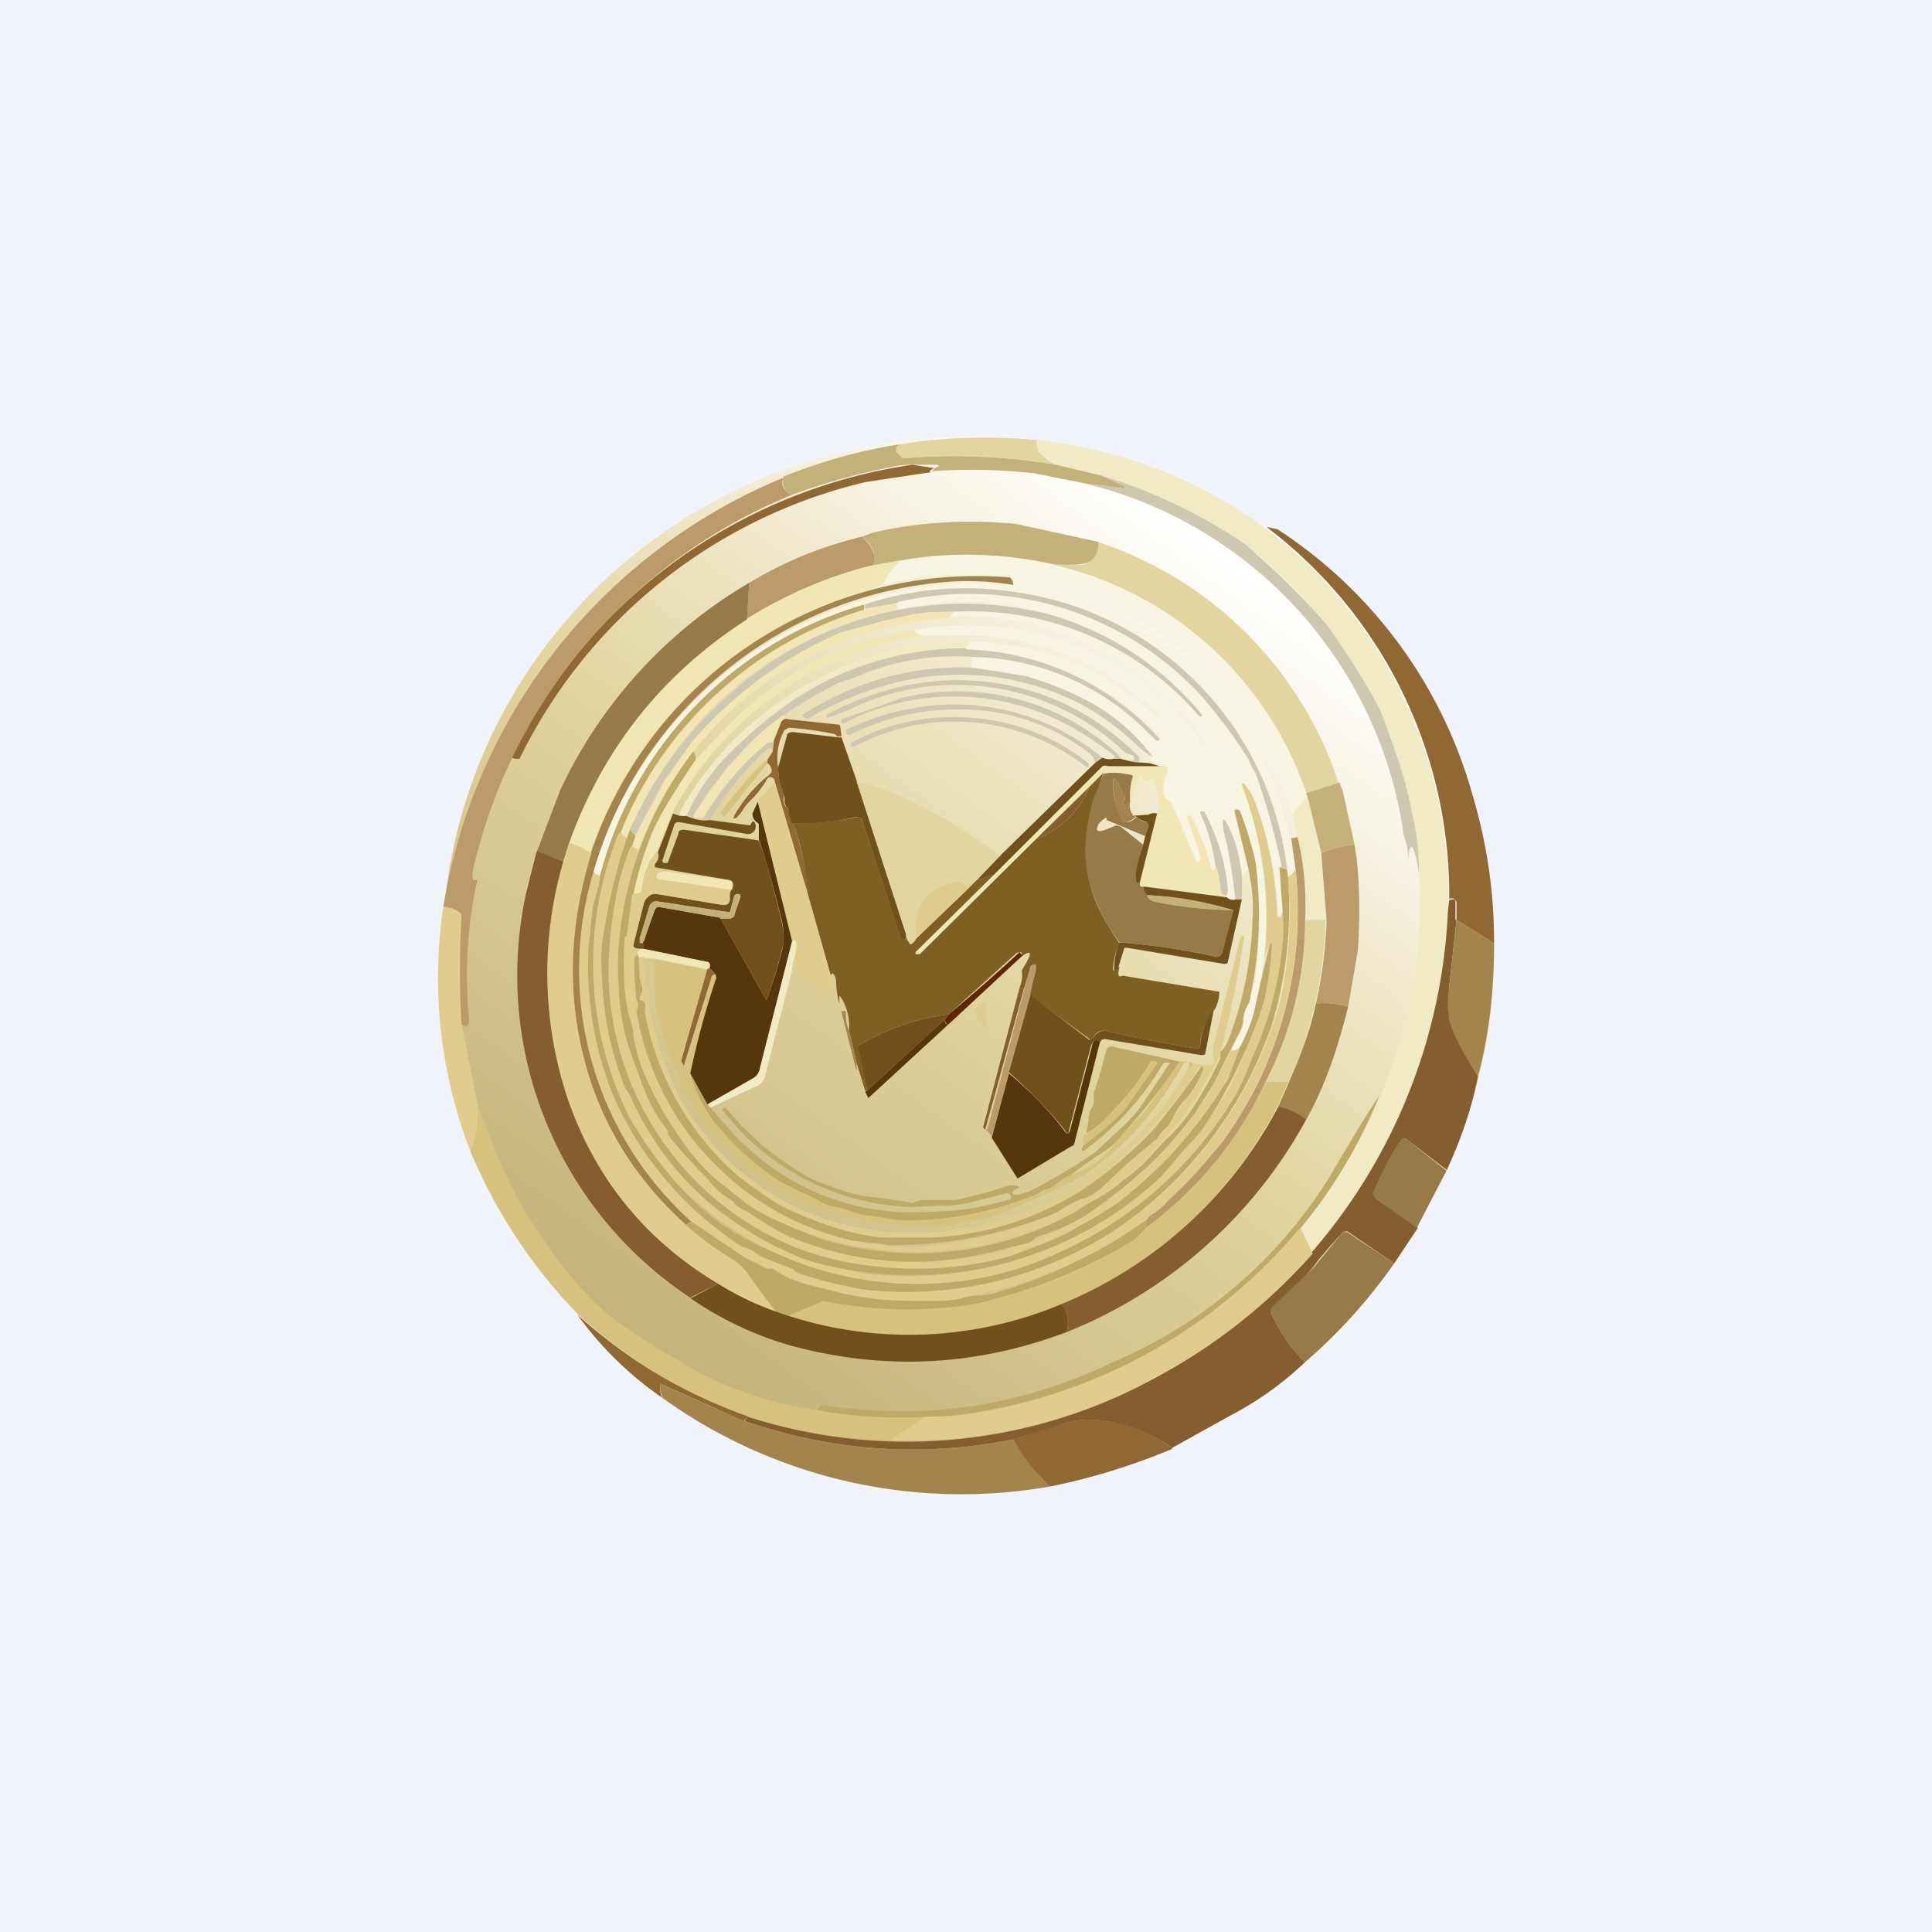<!-- by TradingView --><svg width="18" height="18" viewBox="0 0 18 18" xmlns="http://www.w3.org/2000/svg"><path fill="#F0F3FA" d="M0 0h18v18H0z"/><ellipse cx="9.02" cy="8.89" rx="4.9" ry="4.82" fill="url(#a)"/><path d="M9.66 4.1c0 .05 0 .1.04.13a.56.56 0 0 0 .14.1 5.8 5.8 0 0 0-1.43-.06l-.06-.06v-.04l.03-.03c.43-.07.85-.08 1.28-.04Z" fill="#E3D59F"/><path d="M9.66 4.1c.8.09 1.5.36 2.13.82a4.3 4.3 0 0 1 1.7 3.57 4.97 4.97 0 0 1-1.26 3.19l-.12-.25a4.66 4.66 0 0 0 .95-1.8 4.44 4.44 0 0 0-.2-3 4.57 4.57 0 0 0-1.26-1.56 4.86 4.86 0 0 0-1.34-.64l-.42-.1s-.02 0-.03-.02a.56.56 0 0 1-.11-.08.15.15 0 0 1-.04-.13Z" fill="#F0EAC5"/><path d="m8.38 4.14-.03.03v.04l.06.06a5.8 5.8 0 0 1 1.43.06l.42.1.22.1v.03a3.6 3.6 0 0 0-.34-.05l-.5-.1a5.32 5.32 0 0 0-.96-.02l.03-.03c.05-.02.05-.03 0-.03h-.2c-.05 0-.12 0-.2.02a5.9 5.9 0 0 0-.93.26c-.08-.04-.1-.1-.08-.17.35-.14.7-.24 1.08-.3Z" fill="#C4B17A"/><path d="m8.67 4.4-.6.09a4.82 4.82 0 0 0-3.23 2.58c-.04 0-.06 0-.08-.02A4.97 4.97 0 0 1 8.5 4.33a26.41 26.41 0 0 0 .2.03l-.04.03Z" fill="#8F6834"/><path d="M13.22 8.14c-.04-.27-.08-.32-.1-.15a.57.57 0 0 0-.04-.2 3.94 3.94 0 0 0-2.95-3.28 3.6 3.6 0 0 1 .35.04v-.02l-.22-.1a4.87 4.87 0 0 1 1.34.64 7.06 7.06 0 0 1 .76.75c.25.35.41.62.5.8.14.36.25.68.3.98.04.16.06.33.06.54Z" fill="#CEC8B0"/><path d="M7.3 4.44c-.03.08 0 .13.08.17a4.97 4.97 0 0 0-2.97 3.48c-.02.1 0 .13.04.1-.1.43-.12.88-.08 1.32 0 .04-.02.06-.04.05 0 0-.02 0-.03-.02a6.52 6.52 0 0 1-.02-1.04.25.25 0 0 0-.15-.05 5.23 5.23 0 0 1 3.17-4Z" fill="#BA9B69"/><path d="m9.46 4.88.78.17c0 .11-.04.18-.14.2a.91.91 0 0 1-.32 0c-.46-.1-.92-.1-1.38-.02l-.28.04c.05-.1.02-.18-.09-.27l.11-.04c.44-.1.88-.12 1.32-.08Z" fill="#C4B17A"/><path d="m13.92 8.79-.35-.22V8.4l-.03-.03h-.02c-.01 0-.02 0-.02.02v.09a4.3 4.3 0 0 0-1.7-3.57l.1.02a4.34 4.34 0 0 1 1.82 2.48c.14.47.2.92.2 1.37Z" fill="#8F6834"/><path d="M8.03 5c.1.09.14.18.1.27-.42.11-.8.28-1.17.5l.02-.34c.33-.2.68-.34 1.05-.43Z" fill="#BA9B69"/><path d="m12.48 7.29-.31.1A3.25 3.25 0 0 0 9.8 5.26h.29c.1-.03.15-.1.14-.21a3.52 3.52 0 0 1 2.24 2.24Z" fill="#E3D59F"/><path d="M9.78 5.26a6.1 6.1 0 0 0 .47.14 3.25 3.25 0 0 1 1.92 1.99l.01.03-.14.16a3.12 3.12 0 0 0-.35-.75l-.18-.28a3.2 3.2 0 0 0-3.29-1.1c.05-.1.1-.17.18-.23.46-.08.93-.07 1.38.04Z" fill="#F7F4E2"/><path d="M8.4 5.22a.59.59 0 0 0-.17.22l-.37.13A3.79 3.79 0 0 0 5.5 7.95a.54.54 0 0 0-.21-.1 4.06 4.06 0 0 1 2.82-2.58l.28-.05Z" fill="#F1E6B4"/><path d="M9.41 5.38c.02.02.03.04.03.07a2.54 2.54 0 0 0-.71-.02 3.72 3.72 0 0 0-3.2 2.7c-.11.4-.15.8-.11 1.19.07.81.42 1.5 1.02 2.06l-.05.03c-.48-.44-.8-.95-.95-1.55a3.42 3.42 0 0 1 .27-2.4 3.79 3.79 0 0 1 3.7-2.08Z" fill="#A3844D"/><path d="M9.44 5.45a3.06 3.06 0 0 1 2.47 1.97l.12.4.04.28a.2.2 0 0 1-.07.07V8.1a2.95 2.95 0 0 0-2.52-2.58 3.56 3.56 0 0 0-3.04 1.12c-.4.43-.69.94-.85 1.52a.07.07 0 0 1-.06-.04 3.72 3.72 0 0 1 3.9-2.67Z" fill="#F7F4E2"/><path d="m6.98 5.43-.02.34c-.79.51-1.34 1.2-1.66 2.09l-.05.16L5 7.94l.22-.58a4.4 4.4 0 0 1 1.76-1.93Z" fill="#967B48"/><path d="m12 8.1-.07-.02a4.63 4.63 0 0 0-.36-1.1c-.17-.24-.3-.4-.4-.5a2.94 2.94 0 0 0-2.82-.86l-.29.06v-.05a3 3 0 0 1 1.42-.11 2.95 2.95 0 0 1 2.51 2.58Z" fill="#CEC8B0"/><path d="m11.93 8.08.02.41a.11.11 0 0 0-.01.06l-.03-.01a3.4 3.4 0 0 0-.21-1.04.59.59 0 0 0-.08-.16c-.04-.06-.05-.06-.03 0a3.5 3.5 0 0 1 .1 2.06c-.02.1-.06.21-.14.36-.03.03-.06.04-.08.03l.07-.14c.03-.05.04-.1.05-.14 0-.04 0-.08.03-.12a.6.6 0 0 0 .03-.1l.04-.15a3.74 3.74 0 0 0 .01-1.09 2.11 2.11 0 0 0-.15-.5c0-.01-.01-.02-.03-.01l-.01.01.12.54a.22.22 0 0 1-.06.07c-.01-.16-.05-.31-.12-.45-.05-.1-.07-.1-.05.02l.03.13c.02.06.04.11.04.15l.04.37c-.03 0-.06 0-.08-.02v-.02a.07.07 0 0 0 .01-.05 2.07 2.07 0 0 0-.23-.74h-.02v.02c.06.16.1.31.13.48v.04c0 .02 0 .03-.03.02l-.01-.02c-.04-.17-.1-.33-.17-.47a.03.03 0 0 0-.02-.02h-.02c-.01 0-.02 0-.01.01l.13.38c0 .02 0 .03-.02.04h-.02l-.23-.54a.06.06 0 0 0-.03-.03c-.04-.02-.06-.07-.05-.13 0-.06.02-.1.04-.14v-.04a.07.07 0 0 0-.08-.01l-.09-.03a.14.14 0 0 0 .03-.06 1.8 1.8 0 0 0-.57-.5 3 3 0 0 0-.86-.3l-.26-.03v-.1a2.35 2.35 0 0 1 1.65.71l.07.07h.02l.02-.02v-.01a2.54 2.54 0 0 0-1.82-.82l.04-.07a2.48 2.48 0 0 1 1.74.71h.02l.01-.02v-.01a2.6 2.6 0 0 0-1.78-.74H8.6a.18.18 0 0 1-.09-.05 2.72 2.72 0 0 1 2.7 1.07h.01l.01-.01V6.9a2.7 2.7 0 0 0-2.38-1.15l.05-.06a2.8 2.8 0 0 1 2.28.97h.03v-.03a2.87 2.87 0 0 0-2.84-.95.15.15 0 0 1-.01-.07 2.94 2.94 0 0 1 2.82.86 4.89 4.89 0 0 1 .45.6l.03.07.04.07c.1.28.18.57.24.86Z" fill="#F7F4E2"/><path d="M8.35 5.62v.07a3.24 3.24 0 0 0-1.9 1.11c-.22.26-.42.57-.58.93l-.03.08a.19.19 0 0 1-.06-.06 3.67 3.67 0 0 1 1.14-1.48c.34-.27.72-.47 1.14-.6l.29-.05Z" fill="#F1E6B4"/><path d="M8.88 5.7c-.16 0-.3 0-.44.04a6.7 6.7 0 0 0-.6.16 3.8 3.8 0 0 0-1.66 1.38l-.14.25-.12.26-.05-.06A3.68 3.68 0 0 1 7 6.3a3.24 3.24 0 0 1 2.76-.58 2.87 2.87 0 0 1 1.44.94c-.01.02-.02.02-.03.01a2.8 2.8 0 0 0-2.28-.97Z" fill="#CEC8B0"/><path d="M8.05 5.63v.05a3.57 3.57 0 0 0-1.8 1.25 3.41 3.41 0 0 0-.6 2.91c.07.22.14.41.22.57.1.2.25.4.43.6.16.2.34.35.55.48a4.02 4.02 0 0 0 .9.37c.67.16 1.3.13 1.9-.1a3.67 3.67 0 0 0 2.01-1.89 14.75 14.75 0 0 1 .17-.45l.03-.13a3.28 3.28 0 0 0 .09-.8l-.03-.41.07.02.01.07a3.78 3.78 0 0 1-.16 1.41l-.1.25a3.82 3.82 0 0 1-1.66 1.82c-.65.32-1.31.44-2 .37a3.74 3.74 0 0 1-.67-.17.1.1 0 0 0-.04-.03 2.11 2.11 0 0 1-.36-.16 1.38 1.38 0 0 1-.38-.24 3.25 3.25 0 0 1-.91-1.2 3.2 3.2 0 0 1-.13-2.06 3.56 3.56 0 0 1 2.47-2.53Z" fill="#BFA968"/><path d="m8.89 5.7-.06.06a3.28 3.28 0 0 0-2.88 2.16l-.07-.04.04-.1a59.66 59.66 0 0 0 .27-.5l.25-.36a3.8 3.8 0 0 1 1.4-1.03c.23-.06.43-.12.6-.15.14-.03.29-.04.45-.04Z" fill="#F1E6B4"/><path d="M8.5 5.87c.03.03.06.04.1.05a3.18 3.18 0 0 0-2.34 1.66l-.14.36a.64.64 0 0 0-.13.35c0 .02-.01.03-.03.03l-.06.01a3.07 3.07 0 0 1 .58-1.25 4.5 4.5 0 0 1 .21-.22 3.08 3.08 0 0 1 1.8-.99Z" fill="#F1E6B4"/><path d="M9.03 5.98 9 6.05a2.89 2.89 0 0 0-1.97.76l-.32.31a2 2 0 0 0-.3.48h-.08c0-.03.02-.07.05-.12a3.1 3.1 0 0 1 2.66-1.5Z" fill="#F0EAC5"/><path d="M9 6.05a2.54 2.54 0 0 1 1.8.83v.02h-.03a.52.52 0 0 0-.07-.07 2.35 2.35 0 0 0-1.65-.71 2.3 2.3 0 0 0-1.08.19l-.15.05a3.45 3.45 0 0 0-.68.43c-.07.06-.13.1-.16.15a4.3 4.3 0 0 1-.2.22c-.06.05-.1.12-.17.2l-.14.22c-.01.02 0 .03.02.04h.07c.15-.26.33-.48.55-.68a.06.06 0 0 1 .04-.02h.05L7.2 7l-.01-.02c-.01-.02-.02-.02-.04 0-.21.19-.39.4-.53.65-.06 0-.13 0-.22-.04a2 2 0 0 1 .31-.48 4.13 4.13 0 0 1 .67-.58 2.89 2.89 0 0 1 1.62-.49Z" fill="#CEC8B0"/><path d="M9.05 6.22a42.5 42.5 0 0 1 .51.08 3 3 0 0 1 .61.25c.23.13.42.3.57.5a.5.5 0 0 1-.13-.09 2.42 2.42 0 0 0-.54-.4 2.47 2.47 0 0 0-1.73-.2 3.14 3.14 0 0 0-.82.34l-.03-.02c-.02-.01-.02-.02 0-.03.48-.3 1-.45 1.56-.43Z" fill="#CEC8B0"/><path d="m10.56 7.1-.04-.01c.02 0 .04 0 .05-.02l-.01-.03a.2.2 0 0 1-.1-.05A2.28 2.28 0 0 0 8 6.57a2 2 0 0 1-.3.12v-.03c.49-.26.98-.36 1.47-.31.56.06 1.04.3 1.44.7.01.03.01.04-.01.05h-.04Z" fill="#CEC8B0"/><path d="M10.44 7.07h-.07c.02-.01.02-.02.01-.03a2.95 2.95 0 0 0-.46-.3 2.24 2.24 0 0 0-2.06 0h-.02V6.7a33.41 33.41 0 0 0 .57-.2 2.2 2.2 0 0 1 1.84.39c.08.06.15.12.2.18Z" fill="#CEC8B0"/><path d="m10.27 7.06-.07.05c0-.03-.01-.06-.06-.1a1.96 1.96 0 0 0-1.23-.4c-.34 0-.68.08-1 .24l-.02-.01-.01-.02V6.8c.22-.1.37-.15.48-.17a2.16 2.16 0 0 1 1.91.43Z" fill="#CEC8B0"/><path d="m7.3 6.66.03.05c-.04 0-.06.01-.07.05l-.06.15-.05.01a2.84 2.84 0 0 0-.6.7h-.07c-.02 0-.02-.02-.01-.04a9.37 9.37 0 0 1 .3-.42l.2-.22.16-.15.17-.13Z" fill="#F1E6B4"/><path d="M9.07 6.69h.01a1.97 1.97 0 0 1 1.06.42c.01.04 0 .05-.04.02a1.99 1.99 0 0 0-2.13-.18c-.04.02-.06 0-.03-.04l.03-.01a1.98 1.98 0 0 1 1.1-.21Z" fill="#CEC8B0"/><path d="m7.33 6.7.47.05c.02 0 .03.01.03.03l.01.08c-.03 0-.04 0-.03.01l-.03-.03a3.27 3.27 0 0 0-.43-.06l-.04.02a.53.53 0 0 0-.06.35c0 .09.02.17.05.25a.1.1 0 0 1 0 .05c0 .03.01.06.03.07l.03.04a13.6 13.6 0 0 1 .05.17c.08.25.11.45.11.58l-.3-1.02c0-.03-.02-.05-.05-.05a.05.05 0 0 0-.03.03.95.95 0 0 1-.16.2.46.46 0 0 0-.05.06.34.34 0 0 1-.07.09c-.03.01-.03.01-.02-.02.08-.14.18-.26.3-.36.03-.02.05-.04.05-.06 0-.02-.01-.05-.04-.07v-.03L7.2 7l.01-.1.06-.15c.01-.04.04-.06.07-.05Z" fill="#8F6834"/><path d="M7.8 6.87h.04l.14.4.46 1.43v.04l-.02.02H8.4l-.37-1.12c0-.02-.02-.03-.05-.03-.2.05-.39.07-.6.06a.35.35 0 0 1-.03-.1c0-.02 0-.03-.02-.05a.09.09 0 0 1-.02-.07.1.1 0 0 0-.01-.05.66.66 0 0 1-.05-.25l.08-.29c0-.03.03-.04.06-.04l.42.05Z" fill="#70511C"/><path d="M6.46 7c.02.03.02.06.02.08-.17.25-.3.46-.4.66-.06.15-.13.35-.18.6l-.06.38v.02l-.02.04a3.7 3.7 0 0 0 .04.65l.05.2c0 .1.04.2.08.31.12.3.25.53.39.71.1.15.2.25.28.32l.3.24a3.82 3.82 0 0 0 .71.34A3.03 3.03 0 0 0 10 11.3l.16-.1a1.37 1.37 0 0 0 .3-.2c.14-.1.23-.19.28-.25l.13-.14c.07-.06.13-.13.19-.21.12-.17.22-.35.31-.54V9.8a.24.24 0 0 0 .07-.1c.14-.36.22-.75.23-1.14.01-.13 0-.28-.04-.47l-.13-.54.02-.01.03.01c.07.18.12.35.15.5a3.74 3.74 0 0 1-.05 1.23c0 .04-.02.07-.04.11a.36.36 0 0 0-.03.12c0 .04-.02.09-.05.14l-.07.14-.1.2a.87.87 0 0 1-.1.18l-.12.19-.12.17a4.57 4.57 0 0 1-.8.72c-.16.12-.35.21-.55.27a.1.1 0 0 0-.04.03.18.18 0 0 1-.09.04l-.09.02c-.68.2-1.34.2-1.98-.04a2.32 2.32 0 0 1-.53-.29.23.23 0 0 1-.1-.07.1.1 0 0 0-.03-.03.7.7 0 0 1-.2-.18.52.52 0 0 0-.1-.09 1.2 1.2 0 0 1-.14-.16l-.12-.14a.07.07 0 0 1-.02-.04l-.01-.04a1.3 1.3 0 0 1-.2-.33 7.8 7.8 0 0 1-.13-.35c-.07-.19-.1-.37-.12-.54l-.01-.24v-.23A3.46 3.46 0 0 1 6.46 7Z" fill="#BFA968"/><path d="M10.27 7.06c.03.01.06.02.1.01h.07l.08.02.04.01.15.01.1.03h-.53l-1 1-.18.06.22-.23.88-.86.07-.05Z" fill="#70511C"/><path d="M7.15 7.08v.03l-.4.5-.02-.02c-.01 0-.02-.02 0-.04a3.52 3.52 0 0 1 .39-.45l.03-.02Z" fill="#D7C17F"/><path d="m9.32 7.97-.22.23-.07.07c-.05-.05-.1-.06-.15-.05-.27.07-.38.25-.34.52 0 .02-.02.04-.04.05h-.03a.27.27 0 0 1-.03-.09l-.46-1.42c.41.1.86.33 1.34.7Z" fill="#E3D59F"/><path d="M10.8 7.14c.03-.01.05 0 .08.01v.04a.3.3 0 0 0-.04.14c-.01.06 0 .1.05.13l.03.03.22.54h.03l.02-.04-.13-.38V7.6h.03a2.23 2.23 0 0 1 .2.5c.02.02.03.01.03-.01v-.04c.03.07.04.15.05.23 0 .04.02.06.06.06v.02l-.77-.1c-.03 0-.04 0-.04-.04l.16-.64a.22.22 0 0 0 .02-.09.73.73 0 0 0-.07-.25c-.02.04-.04.05-.07.03a.12.12 0 0 1-.04-.05l-.09.25c0-.08 0-.15.03-.22 0-.02 0-.03-.02-.03a.66.66 0 0 0-.26-.02l-.12.13-.5.49-1.1 1.07h-.03v-.02l.74-.73 1-1a.05.05 0 0 1 .05 0h.48Z" fill="#F1E6B4"/><path d="M10.53 7.47a.17.17 0 0 1-.06.03c-.02 0-.02 0-.01-.02.02-.02.03-.05.01-.07l-.05-.11c-.04-.06-.05-.06-.05 0 0 .12.03.23.09.34 0 .02.01.02.03.02.04 0 .07-.02.1-.05.03.03.06.05.1.05.01 0 .02.01.01.03l-.03.1-.36-.15v-.02h-.01a.39.39 0 0 0-.06.05c-.04.07-.02.09.06.06l.1-.04.04.01.21.17a1.4 1.4 0 0 0-.07.32c0 .03.01.04.04.03 0 .03 0 .05.04.04 0 .03 0 .05.03.07 0 .04.03.06.07.07.23.05.48.07.73.08l-.1.4c-.01.03-.04.04-.08.03a6.4 6.4 0 0 0-.88-.13 1.9 1.9 0 0 1-.26-.49c-.09-.27-.08-.57.03-.88l.08-.2c.08-.02.16-.01.26.01.01 0 .02.01.01.03a.57.57 0 0 0-.02.22Z" fill="#967B48"/><path d="M10.28 7.2c-.03.08-.05.16-.08.21-.1.31-.12.6-.03.88.05.16.14.32.26.5a.64.64 0 0 0-.06.23v.02h.04c0-.02 0-.03.02-.03-.02.08-.01.1.03.08l.9.15c0 .07-.02.12-.04.16a.55.55 0 0 0-.14.35c0 .02 0 .02-.03.02-.3-.05-.57-.1-.82-.16-.07-.02-.12 0-.15.07 0 .02-.02.02-.03 0l-.56-.41.06-.23c0-.05 0-.06-.04-.03l-.02.04-.05.16-.04-.01a.3.3 0 0 0 .02-.16c.1-.16.1-.2 0-.13 0-.03 0-.04-.02-.04l-.03.01-.63.57c-.3.04-.57.13-.82.28-.01 0-.02.02-.01.04l.07.39h-.02l-.08-.26-.07-.3a.5.5 0 0 0-.07-.3c-.02-.03-.02-.02-.02 0v.05c0 .02 0 .02 0 0a.82.82 0 0 1-.03-.2c0-.03-.01-.06-.03-.08h-.01l-.01.02-.22-.78a2.15 2.15 0 0 0-.13-.64c.2 0 .4-.01.6-.06.02 0 .03 0 .04.03l.37 1.11h.04V8.7c0 .03.01.06.03.08 0 .02.02.02.03.01a.14.14 0 0 0 .04-.05l.49-.47.07-.07.17-.06-.74.73v.02h.04l1.08-1.07a.9.9 0 0 0 .5-.49l.13-.13Z" fill="#7E5F24"/><path d="M10.53 7.47c-.01.05 0 .09.03.13l.02.01a.17.17 0 0 1-.09.05c-.02 0-.03 0-.04-.02a.86.86 0 0 1-.08-.33c0-.07.01-.07.05-.01l.05.1c.02.03.01.06-.01.08-.01.02-.01.02.01.02l.06-.03Z" fill="#A3844D"/><path d="m7.52 8.31.22.78.02.16c0 .01 0 .02-.02.01a1.02 1.02 0 0 1-.36-.22l.03-.15.01-.07c0-.06-.01-.07-.05-.05l-.31-1.31.16-.17.3 1.02Z" fill="#E0CC8E"/><path d="m11.95 8.5.01.14a3.28 3.28 0 0 1-.3 1.23c-.05.14-.1.24-.14.32a3.67 3.67 0 0 1-1.87 1.57 3.14 3.14 0 0 1-3.35-.74c-.18-.21-.32-.41-.43-.6a3.2 3.2 0 0 1-.1-2.67l.07.06c-.1.32-.19.64-.23.98v.31l.04.32a2.97 2.97 0 0 0 .2.76l.02.02c.18.41.43.75.76 1.03a3.17 3.17 0 0 0 1.02.55l.2.04.22.05a3.4 3.4 0 0 0 2.88-1.06l.1-.12.18-.21.2-.3c.14-.28.25-.56.33-.83.05-.15.08-.33.09-.54 0-.02 0-.03-.02 0a.3.3 0 0 0-.05.12 3.5 3.5 0 0 0-.2-1.59c-.02-.06 0-.06.04 0 .03.03.05.08.08.15a3.4 3.4 0 0 1 .2 1.05l.03.01.02-.06Z" fill="#E0CC8E"/><path d="m12.48 7.29.03.08.11.5a1 1 0 0 0-.31.08l-.13-.53-.01-.03.31-.1Z" fill="#C4B17A"/><path d="m9.65 7.82.5-.49a.9.9 0 0 1-.5.49Z" fill="#845E2F"/><path d="m12.3 7.95.05.63h-.2c.02-.27 0-.53-.06-.78l-.05-.22.14-.16.13.53Z" fill="#F0EAC5"/><path d="m7.38 8.77-.3 1.19c-.01.04-.03.07-.07.09l-.42.24-.16-.29a10.34 10.34 0 0 1 .24-.92l-.06-.06c.01-.04 0-.06-.03-.06l-.59-.12v-.06l.11-.3c.01-.02.02-.03.04-.03l.57.1.43.77a4.84 4.84 0 0 0 .15-.48.73.73 0 0 0-.02-.32 8.63 8.63 0 0 0-.2-.7V7.7c0-.02 0-.03-.02-.04a.1.1 0 0 1-.04-.08l.05-.11.32 1.3Z" fill="#56370B"/><path d="m10.78 7.58-.16.64c-.03.01-.04 0-.04-.03 0-.09.03-.2.07-.32l.02-.08.03-.1-.01-.03a.19.19 0 0 1-.1-.05l-.03-.01.14-.01a.1.1 0 0 1 .08-.01Z" fill="#70511C"/><path d="M11.43 8.34c-.04 0-.06-.02-.06-.06a.65.65 0 0 0-.05-.23 1.58 1.58 0 0 0-.14-.48l.01-.01h.03c.12.23.2.48.22.73l-.01.05Z" fill="#CEC8B0"/><path d="M6.32 7.6c.04 0 .06.01.07 0 .09.04.16.05.22.04l.38.05c.02-.05.04-.05.05 0 0 .02 0 .04-.02.06a.07.07 0 0 1-.06.02l-.63-.11c-.02 0-.04 0-.05.03l-.11.33.01.02h.04l.1-.27c0-.03.02-.04.05-.04l.7.1c.08.22.14.45.2.7.03.12.04.22.02.3a4.84 4.84 0 0 1-.15.49l-.43-.77h.1c.01 0 .03 0 .03-.02l.06-.18-.01-.02h-.02c-.01 0-.02 0-.03.02l-.04.15H6.8l-.66-.1c-.04-.01-.07 0-.08.05l-.1.29c0 .02 0 .04.02.05l.02-.01v.06h-.02c-.06 0-.08-.01-.08-.04l.1-.39c.03-.06.07-.09.13-.08l.6.1c.04 0 .06 0 .07-.04 0-.06 0-.09.02-.1.02-.05.01-.08-.02-.09a359.04 359.04 0 0 1-.7-.12v-.03a.1.1 0 0 0 .03-.11l.14-.36.06.02Z" fill="#70511C"/><path d="M11.57 8.16v.22a.17.17 0 0 0-.06 0 6.28 6.28 0 0 0-.08-.52.9.9 0 0 1-.03-.13c-.02-.12 0-.13.05-.02.07.14.1.29.12.45Z" fill="#CEC8B0"/><path d="m5.92 7.79-.03.09c-.07.14-.11.28-.14.43a3.46 3.46 0 0 0 0 1.31c.04.19.1.36.17.52a2.67 2.67 0 0 0 2.26 1.66 3.33 3.33 0 0 0 1.74-.3c.21-.12.38-.21.5-.3a4.12 4.12 0 0 0 1.02-1.15l.11-.29c.08-.15.12-.27.14-.36a21.75 21.75 0 0 1 .14-.6c.02-.02.02-.01.02.01-.01.2-.04.39-.08.54a4.8 4.8 0 0 1-.54 1.13 1.4 1.4 0 0 1-.18.21l-.1.12-.14.16a3.4 3.4 0 0 1-3.32.76c-.33-.13-.6-.3-.85-.5a2.73 2.73 0 0 1-.78-1.05 4.65 4.65 0 0 1-.03-.03 2.97 2.97 0 0 1-.22-1.05 1.4 1.4 0 0 1 0-.31c.05-.34.12-.66.23-.98l.03-.08.05.06Z" fill="#BFA968"/><path d="M12.09 7.8c.06.25.08.51.07.77a3.3 3.3 0 0 1-.37 1.51c-.25.54-.62.99-1.1 1.35-.03-.02-.02-.05.02-.1.08-.05.14-.1.16-.13a22.98 22.98 0 0 1 .48-.51 3.64 3.64 0 0 0 .72-2.6l-.04-.28.06-.01Z" fill="#BA9B69"/><path d="M5.51 7.95c-.2.65-.23 1.29-.07 1.91a3.09 3.09 0 0 0 1.38 1.87.5.5 0 0 1 .15.14l.26.35a3.15 3.15 0 0 1-1.94-1.97 3.52 3.52 0 0 1-.04-2.23l.05-.16c.08.02.16.05.21.1Z" fill="#E0CC8E"/><path d="m12.62 7.87.02.13c.03.29.03.57.01.86l-.09.52a.73.73 0 0 0-.3-.03c.06-.26.09-.51.1-.77l-.05-.63a1 1 0 0 1 .31-.08Z" fill="#BA9B69"/><path d="m5.88 7.88.07.04a3.77 3.77 0 0 0-.2 1.15l.02.24c.01.17.05.35.12.54l.13.35c.06.13.12.24.2.33v.04l.03.04.12.14.15.16.09.1a.7.7 0 0 0 .2.17.1.1 0 0 1 .03.03c.02.02.05.05.1.07l.04.02c.19.13.35.22.5.27a3.08 3.08 0 0 0 2.89-.41 4.57 4.57 0 0 0 .77-.8l.13-.19.1-.19.1-.2c.02.02.05 0 .08-.02l-.11.3a8 8 0 0 1-.53.7c-.2.2-.37.35-.5.45a4.6 4.6 0 0 1-1.02.5 3.33 3.33 0 0 1-1.9-.06 2.79 2.79 0 0 1-1.82-2.67c.01-.22.03-.45.08-.67.03-.15.07-.3.13-.43Z" fill="#E0CC8E"/><path d="M5.25 8.02a3.7 3.7 0 0 0 .04 2.22c.26.75.73 1.32 1.4 1.72l-.26.13A3.6 3.6 0 0 1 4.9 8.33l.1-.4.24.09Z" fill="#845E2F"/><path d="M6.12 7.94a.1.1 0 0 1-.02.11v.03l.02.01.1.03c-.06 0-.1.01-.1.04l.01.02.68.11c-.01.01-.02.04-.02.1 0 .03-.03.05-.07.04l-.6-.1c-.06-.01-.1.02-.12.08l-.1.4c-.01.02.01.03.07.03-.03.02-.04.04-.03.06-.02 0-.03.01-.03.03a3.52 3.52 0 0 0 .02.38c.02.03.02.06 0 .1v.05l.08.27c.03.1.05.19.09.27a2.63 2.63 0 0 0 2.42 1.62 3.95 3.95 0 0 0 1.34-.33l.22-.12.04-.01.18-.13a7.04 7.04 0 0 1 .48-.42.33.33 0 0 1 .06-.08.33.33 0 0 0 .1-.12.68.68 0 0 1 .08-.13c.09-.1.15-.2.19-.32 0-.01 0-.02-.02-.02-.03 0-.04.02-.05.06a4.17 4.17 0 0 1-1.35 1.25 2.87 2.87 0 0 1-1.1.28h-.48c-.28-.03-.59-.13-.93-.3a2.11 2.11 0 0 1-.4-.27A2.65 2.65 0 0 1 6 9.44v-.08c0-.02 0-.03-.02-.03l-.02-.01v-.03c.02-.03.03-.07.02-.1a3.6 3.6 0 0 1-.02-.06v-.21H6c-.01.04 0 .07.03.1v.04a.35.35 0 0 0-.02.13h.02l.02.02v.16c0 .03 0 .06.02.1l.02.08.03.13c.1.36.24.64.43.87a2.42 2.42 0 0 0 2.01.93c.2 0 .3-.02.34-.02.32-.05.64-.16.97-.31a.8.8 0 0 0 .17-.11l.16-.12c.11-.07.2-.13.25-.18l.4-.44c.06-.09.14-.2.22-.35l.04-.04.15.02.04-.01a.04.04 0 0 0 .01-.05.28.28 0 0 1 0-.14 2935.63 2935.63 0 0 1 .25-1.01h.03v.02a9.77 9.77 0 0 1-.23 1.1 3.37 3.37 0 0 1-.5.76l-.13.14a1.99 1.99 0 0 1-.34.3c-.06.05-.14.1-.24.15l-.16.1a3.03 3.03 0 0 1-2.71.1 1.64 1.64 0 0 1-.33-.18l-.3-.24a1.88 1.88 0 0 1-.28-.32 3.29 3.29 0 0 1-.39-.7c-.04-.12-.07-.22-.08-.32 0-.05-.02-.11-.05-.2l-.03-.2a3.71 3.71 0 0 1 0-.5l.02-.01.05-.39h.06l.03-.04a.64.64 0 0 1 .13-.35Z" fill="#E0CC8E"/><path d="M12.07 8.1a3.63 3.63 0 0 1-1.82 3.54 4.9 4.9 0 0 1-1.27.45.87.87 0 0 1-.23.03h-.27c-.28 0-.53-.04-.75-.1l-.2-.05a.8.8 0 0 1-.3-.13.05.05 0 0 0-.03-.01h-.02l-.03-.01a1.47 1.47 0 0 0-.2-.1 145.5 145.5 0 0 0-.5-.33 3.16 3.16 0 0 1-.92-3.27c.01.02.03.03.06.04 0 .06-.02.12-.04.19a.97.97 0 0 0-.04.18l-.01.16-.02.14c-.02.5.06.96.24 1.4a3.25 3.25 0 0 0 1.2 1.39c.03 0 .07.02.1.04l.07.05.29.11a.1.1 0 0 1 .03.03l.04.02c.26.08.48.13.64.15a3.57 3.57 0 0 0 2.74-.9 3.82 3.82 0 0 0 1.1-1.8c.08-.38.1-.76.07-1.15a.2.2 0 0 0 .07-.07Z" fill="#E0CC8E"/><path d="m6.22 8.12.57.08c.03 0 .04.04.02.09l-.68-.1c-.01 0-.02-.02-.01-.03 0-.03.04-.04.1-.04Z" fill="#F1E6B4"/><path d="m9.03 8.27-.49.47c-.04-.27.07-.45.34-.52.05-.01.1 0 .15.05Z" fill="#E0CC8E"/><path d="M11.43 8.36c.02.02.05.03.08.02h.06l-.13.58c0 .02-.02.02-.04.02l-.9-.15c-.02 0-.03 0-.03.02l-.05.16-.01.02c0 .01-.01.02-.02.01h-.01v-.02c0-.06.01-.14.05-.24a6.4 6.4 0 0 1 .88.13c.04.01.07 0 .08-.04l.1-.39a3.62 3.62 0 0 0-.8-.14c-.03-.03-.04-.05-.03-.08l.77.1Z" fill="#70511C"/><path d="m6.71 8.55-.57-.1c-.02 0-.03 0-.04.02l-.1.3-.04.02v-.05l.09-.3c.01-.03.04-.05.08-.04l.66.1h.01l.04-.15.03-.02h.02v.02l-.05.18-.03.03h-.1ZM11.5 8.48c-.26 0-.5-.03-.74-.08-.04-.01-.06-.03-.07-.06.27.01.54.06.8.14Z" fill="#C4B17A"/><path d="m13.57 8.57-.07.64v.27c.03.12.1.28.23.47l.04.08c-.06.3-.16.59-.29.87l-.38-.29h-.03c-.11.15-.2.32-.27.5l.01.05.4.28-.22.33-.44-.3-.04.01c-.1.11-.2.22-.28.33l-.18.2a22.93 22.93 0 0 0-.21.22c.08.17.18.33.32.46a3.06 3.06 0 0 1-.7.5l-.54.3a1.46 1.46 0 0 0-.7-.26c-.1-.01-.19 0-.3.03-.15.06-.32.1-.48.15-.85.17-1.68.11-2.5-.17a.16.16 0 0 1 .03-.04 4.81 4.81 0 0 0 3.86-.4 5.21 5.21 0 0 0 2.66-4.31l.01-.09c0-.01.01-.02.03-.02h.01c.01 0 .02.01.02.03v.16Z" fill="#845E2F"/><path d="m4.3 9.54.15.75a.8.8 0 0 1-.07.43 4.48 4.48 0 0 1-.25-2.27c.06 0 .1.02.15.05.02.01.02.03.02.04-.02.33-.02.66 0 1Z" fill="#E0CC8E"/><path d="M12.35 8.58a4.14 4.14 0 0 1-.34 1.5h-.22c.25-.47.37-.98.37-1.51h.2Z" fill="#E3D59F"/><path d="M13.92 8.79c0 .42-.04.83-.15 1.24l-.05-.08c-.12-.2-.2-.35-.22-.47a.79.79 0 0 1 0-.27l.07-.64.35.22Z" fill="#A3844D"/><path d="m7.38 9.04-.25.98a.15.15 0 0 1-.08.1 18.96 18.96 0 0 0-.43.2l-.03-.03.42-.24a.13.13 0 0 0 .07-.1l.3-1.18c.03-.02.04 0 .04.05l-.01.07a.8.8 0 0 0-.03.15Z" fill="#F0EAC5"/><path d="m6 8.84.58.12c.03 0 .04.02.03.06l-.02.01-.5-.1h-.08c-.01-.01-.03-.02-.06-.01V8.9c-.02-.02-.01-.04.02-.06h.02Z" fill="#F1E6B4"/><path d="m9.53 8.9-.7.65a.1.1 0 0 1-.03-.05l.04-.05a17.47 17.47 0 0 0 .66-.58l.03.04Z" fill="#5B2707"/><path d="m5.94 8.9.01.02.01.2.02.07c.01.03 0 .07-.02.1v.03h.02c.02.01.03.02.03.04v.08a2.65 2.65 0 0 0 .87 1.52 5.8 5.8 0 0 0 .4.28c.34.16.65.26.93.29h.48a2.87 2.87 0 0 0 1.34-.41c.27-.17.5-.37.72-.6a9.04 9.04 0 0 0 .44-.58c.01 0 .02 0 .02.02-.04.11-.1.22-.2.32a.7.7 0 0 0-.08.13.33.33 0 0 1-.09.12.33.33 0 0 0-.06.08 7.02 7.02 0 0 0-.48.42.65.65 0 0 1-.18.13l-.04.01c-.1.04-.17.08-.22.12a3.96 3.96 0 0 1-1.59.31.51.51 0 0 0-.15-.02l-.17-.02a2.63 2.63 0 0 1-2.02-2.14c.02-.05.02-.08 0-.1a3.52 3.52 0 0 1-.02-.38c0-.03.01-.04.03-.04Z" fill="#BFA968"/><path d="m6.59 9.03-.25.84v.02l.03.04h.02l.24-.83.03-.02c.01.01.02.03.01.04-.1.3-.18.6-.24.88.06.2.14.35.24.47.16.2.36.37.6.53.03.03.1.07.2.11l.15.07.14.06.15.04c.06.03.14.04.22.05.03 0 .08 0 .13.02l.2.02a3.17 3.17 0 0 0 1.38-.34.42.42 0 0 1 .13-.08.82.82 0 0 0 .46-.36l.09-.08.15-.16.32-.46c.04 0 .09 0 .13.02l-.04.04v-.03c0-.02 0-.03-.02-.02h-.02l-.02.02a3 3 0 0 1-.92 1.03 9.37 9.37 0 0 1-.76.35l-.11.04a.83.83 0 0 1-.15.03.67.67 0 0 0-.2.05h-.1a3.1 3.1 0 0 1-1.29-.22.8.8 0 0 0-.15-.08 2.11 2.11 0 0 1-.62-.5 2.7 2.7 0 0 0-.13-.13.47.47 0 0 1-.1-.14.55.55 0 0 0-.07-.13l-.02-.02c-.06-.07-.08-.13-.08-.18l-.01-.04a1.41 1.41 0 0 1-.17-.5.61.61 0 0 1-.03-.12c-.01-.15-.02-.29-.01-.42l.49.1Z" fill="#D7C17F"/><path d="m9.6 9.27-.2.72-.16.6a.3.3 0 0 0-.06-.07h.02A4068.89 4068.89 0 0 0 9.6 9c.05-.03.06-.02.05.03l-.05.23Z" fill="#BA9B69"/><path d="m6.61 9.02.06.06c-.02 0-.03 0-.04.02a499 499 0 0 1-.26.83l-.02-.04v-.02l.24-.84.02-.01Z" fill="#8F6834"/><path d="M9.54 9.21a4000.4 4000.4 0 0 1-.36 1.31h-.01l-.01-.02.34-1.3.04.01Z" fill="#845E2F"/><path d="m9.6 9.27.55.42.03-.01c.03-.06.08-.09.15-.07.25.06.52.11.82.16.02 0 .03 0 .03-.02.01-.15.06-.26.13-.35l-.08.41c0 .02-.02.02-.04.02l-.9-.15-.03.01-.01.02c-.04-.04-.07-.02-.09.05l-.2.77c0 .04-.02.04-.04 0-.14-.18-.32-.36-.52-.54l.2-.72Z" fill="#70511C"/><path d="m12.56 9.38-.02.08c-.09.34-.2.67-.37.97a.82.82 0 0 0-.26-.12l.1-.23c.1-.23.2-.48.25-.73.1-.01.2 0 .3.03Z" fill="#A3844D"/><path d="m9.18 9.31.01.25c0 .02 0 .02-.02.01-.05-.03-.08-.09-.08-.17l.1-.09Z" fill="#E0CC8E"/><path d="m8.84 9.45-.04.05-.72.66-.08-.4c0-.01 0-.02.02-.03.25-.15.52-.24.82-.28Z" fill="#70511C"/><path d="m7.91 9.6.07.3v.08c0 .02 0 .01 0 0l-.14-.55v-.01h.04c0 .06 0 .12.03.18Z" fill="#A3844D"/><path d="M8.8 9.5c0 .02.01.04.03.05l-.74.68-.03-.06.02-.01.72-.66ZM10.25 9.7l-.24.95c0 .01-.01.03-.03.03l-.5.3-.24-.38.16-.6c.2.17.38.35.52.54.02.03.04.03.05-.01l.2-.77c.01-.07.04-.09.08-.05Z" fill="#56370B"/><path d="M10.99 9.89a5.9 5.9 0 0 1-.48.62l-.08.09c-.05.06-.1.1-.13.12a4.6 4.6 0 0 0-.33.23.42.42 0 0 0-.13.08.17.17 0 0 1-.1.05.24.24 0 0 0-.07.04 3.17 3.17 0 0 1-1.2.25c-.05 0-.12 0-.2-.02l-.14-.02a.82.82 0 0 1-.22-.05.74.74 0 0 0-.15-.04.38.38 0 0 1-.14-.06 1.66 1.66 0 0 0-.15-.07l-.2-.1a2.68 2.68 0 0 1-.6-.54c-.1-.12-.18-.27-.24-.47l.16.29.03.03c.12.14.22.26.32.35a2.27 2.27 0 0 0 1.22.6l.17.02a4.4 4.4 0 0 0 .64-.02c.14-.02.29-.05.45-.1v-.03c-.02-.02-.04-.03-.05-.02l-.28.07c-.12.03-.22.05-.29.04l-.2.01a1 1 0 0 1-.21 0 2.31 2.31 0 0 1-1.66-.9l.01-.02h.02l.16.18.18.17c.23.18.4.29.5.33.2.08.37.14.5.15a3.68 3.68 0 0 1 .4.06.25.25 0 0 1 .11-.03h.29c.15-.03.3-.07.48-.13a.17.17 0 0 1 .1 0c.02 0 .02.01 0 .02l-.03.02c-.02.01-.02.02-.01.04h.02c.04 0 .08-.01.15-.04.23-.12.43-.24.6-.36l.17-.16.12-.11.1-.11a19.54 19.54 0 0 0 .3-.45h-.02c-.02 0-.04 0-.05.02a2.7 2.7 0 0 1-.73.8c-.03 0-.03 0-.01-.04v-.01c.16-.11.28-.22.38-.33a4.2 4.2 0 0 0 .3-.45h-.05c-.08.15-.2.3-.36.47a.86.86 0 0 1-.24.2l.01-.06.01-.05c0-.05.01-.1.04-.14a.15.15 0 0 0 .01-.07v-.06c.05-.13.08-.27.12-.4 0-.02.03-.03.05-.03l.63.14Z" fill="#BFA968"/><path d="M10.1 10.67c-.01-.08 0-.11.02-.1.07-.04.15-.11.24-.2.16-.18.28-.33.36-.47.01-.01.02-.02.03-.01h.03v.02l-.3.43c-.1.1-.23.22-.38.33ZM12 10.08l-.1.23a4 4 0 0 1-2 1.84c-.84.34-1.7.38-2.56.11l.33-.14h.03a3.88 3.88 0 0 0 2.03-.15l.18-.07c.12-.05.32-.15.6-.32.05-.02.1-.07.18-.15.48-.36.85-.81 1.1-1.35h.22Z" fill="#D7C17F"/><path d="M12.85 10.21a4.66 4.66 0 0 1-1.29 1.8 4.99 4.99 0 0 1-2.94 1.2c-.34 0-.67-.01-1-.07 0-.03.02-.04.05-.05.95.15 1.85.01 2.7-.4a4.38 4.38 0 0 0 2.02-1.73l.1-.17c.12-.2.23-.39.36-.58Z" fill="#BFA968"/><path d="M12.17 10.43a4.41 4.41 0 0 1-2.23 1.98.31.31 0 0 0-.05-.26 4 4 0 0 0 2.02-1.84c.1.02.18.06.26.12Z" fill="#845E2F"/><path d="M7.62 13.14c.33.06.66.08 1 .06l-.33.22a4.81 4.81 0 0 1-1.32-.22 4.62 4.62 0 0 1-1.58-.95 4.88 4.88 0 0 1-1.01-1.53.8.8 0 0 0 .07-.43c.18.5.34.84.47 1.04.15.24.32.48.52.7.09.1.2.2.31.28.2.14.38.26.53.34.41.26.86.42 1.34.49Z" fill="#D7C17F"/><path d="m13.48 10.9-.28.54-.39-.28c-.01-.01-.02-.03-.01-.05.07-.18.15-.35.26-.5h.04l.38.3Z" fill="#967B48"/><path d="M10.71 11.34c-.04.04-.05.07-.02.09-.08.08-.13.13-.17.15a4.89 4.89 0 0 1-1.17.5l-.22.06a3.89 3.89 0 0 1-1.46-.02l-.33.14a.3.3 0 0 1-.11-.04 6.1 6.1 0 0 1-.26-.35.5.5 0 0 0-.15-.14c-.16-.1-.3-.2-.43-.32.03 0 .04-.02.05-.03a143.01 143.01 0 0 1 .5.34l.2.1h.06l.03.02c.09.06.19.1.3.13l.2.05c.22.06.47.1.75.1h.27c.09 0 .17-.01.23-.03a.45.45 0 0 1 .16-.02c.02 0 .07 0 .15-.03a4.9 4.9 0 0 0 1.13-.5l.3-.2Z" fill="#BFA968"/><path d="m12.11 11.43.12.25c-.4.45-.87.83-1.4 1.12-.8.44-1.64.65-2.54.62l.33-.22.3-.01a4.99 4.99 0 0 0 3.2-1.76Z" fill="#E0CC8E"/><path d="M12.99 11.77a5 5 0 0 1-.83.92c-.14-.13-.24-.29-.32-.46v-.04a20.1 20.1 0 0 1 .4-.38l.27-.33h.04l.44.29Z" fill="#967B48"/><path d="M6.69 11.96c.16.1.34.19.54.26a3.67 3.67 0 0 0 2.66-.07c.06.08.07.17.05.26-.85.32-1.7.36-2.56.13a3.18 3.18 0 0 1-.94-.44h-.01l.26-.14Z" fill="#70511C"/><path d="M6.97 13.2a.16.16 0 0 0-.04.04l-.76-.34c-.02 0-.02 0-.02.02 0 .04 0 .08.03.11a3.25 3.25 0 0 1-.8-.78c.48.43 1 .74 1.6.95Z" fill="#8F6834"/><path d="M6.93 13.24c.83.28 1.66.34 2.51.17.1.16.2.31.34.44a4.77 4.77 0 0 1-3.6-.82.2.2 0 0 1-.03-.11c0-.02 0-.02.02-.02l.76.34Z" fill="#A3844D"/><path d="M10.92 13.5c-.36.15-.74.27-1.14.35a1.82 1.82 0 0 1-.34-.44l.48-.15c.11-.03.2-.04.3-.03.25.02.49.11.7.26Z" fill="#8F6834"/><defs><linearGradient id="a" x1="11.9" y1="5.51" x2="6.38" y2="13.16" gradientUnits="userSpaceOnUse"><stop stop-color="#fff"/><stop offset=".47" stop-color="#E3D59F"/><stop offset="1" stop-color="#C4B17A"/></linearGradient></defs></svg>